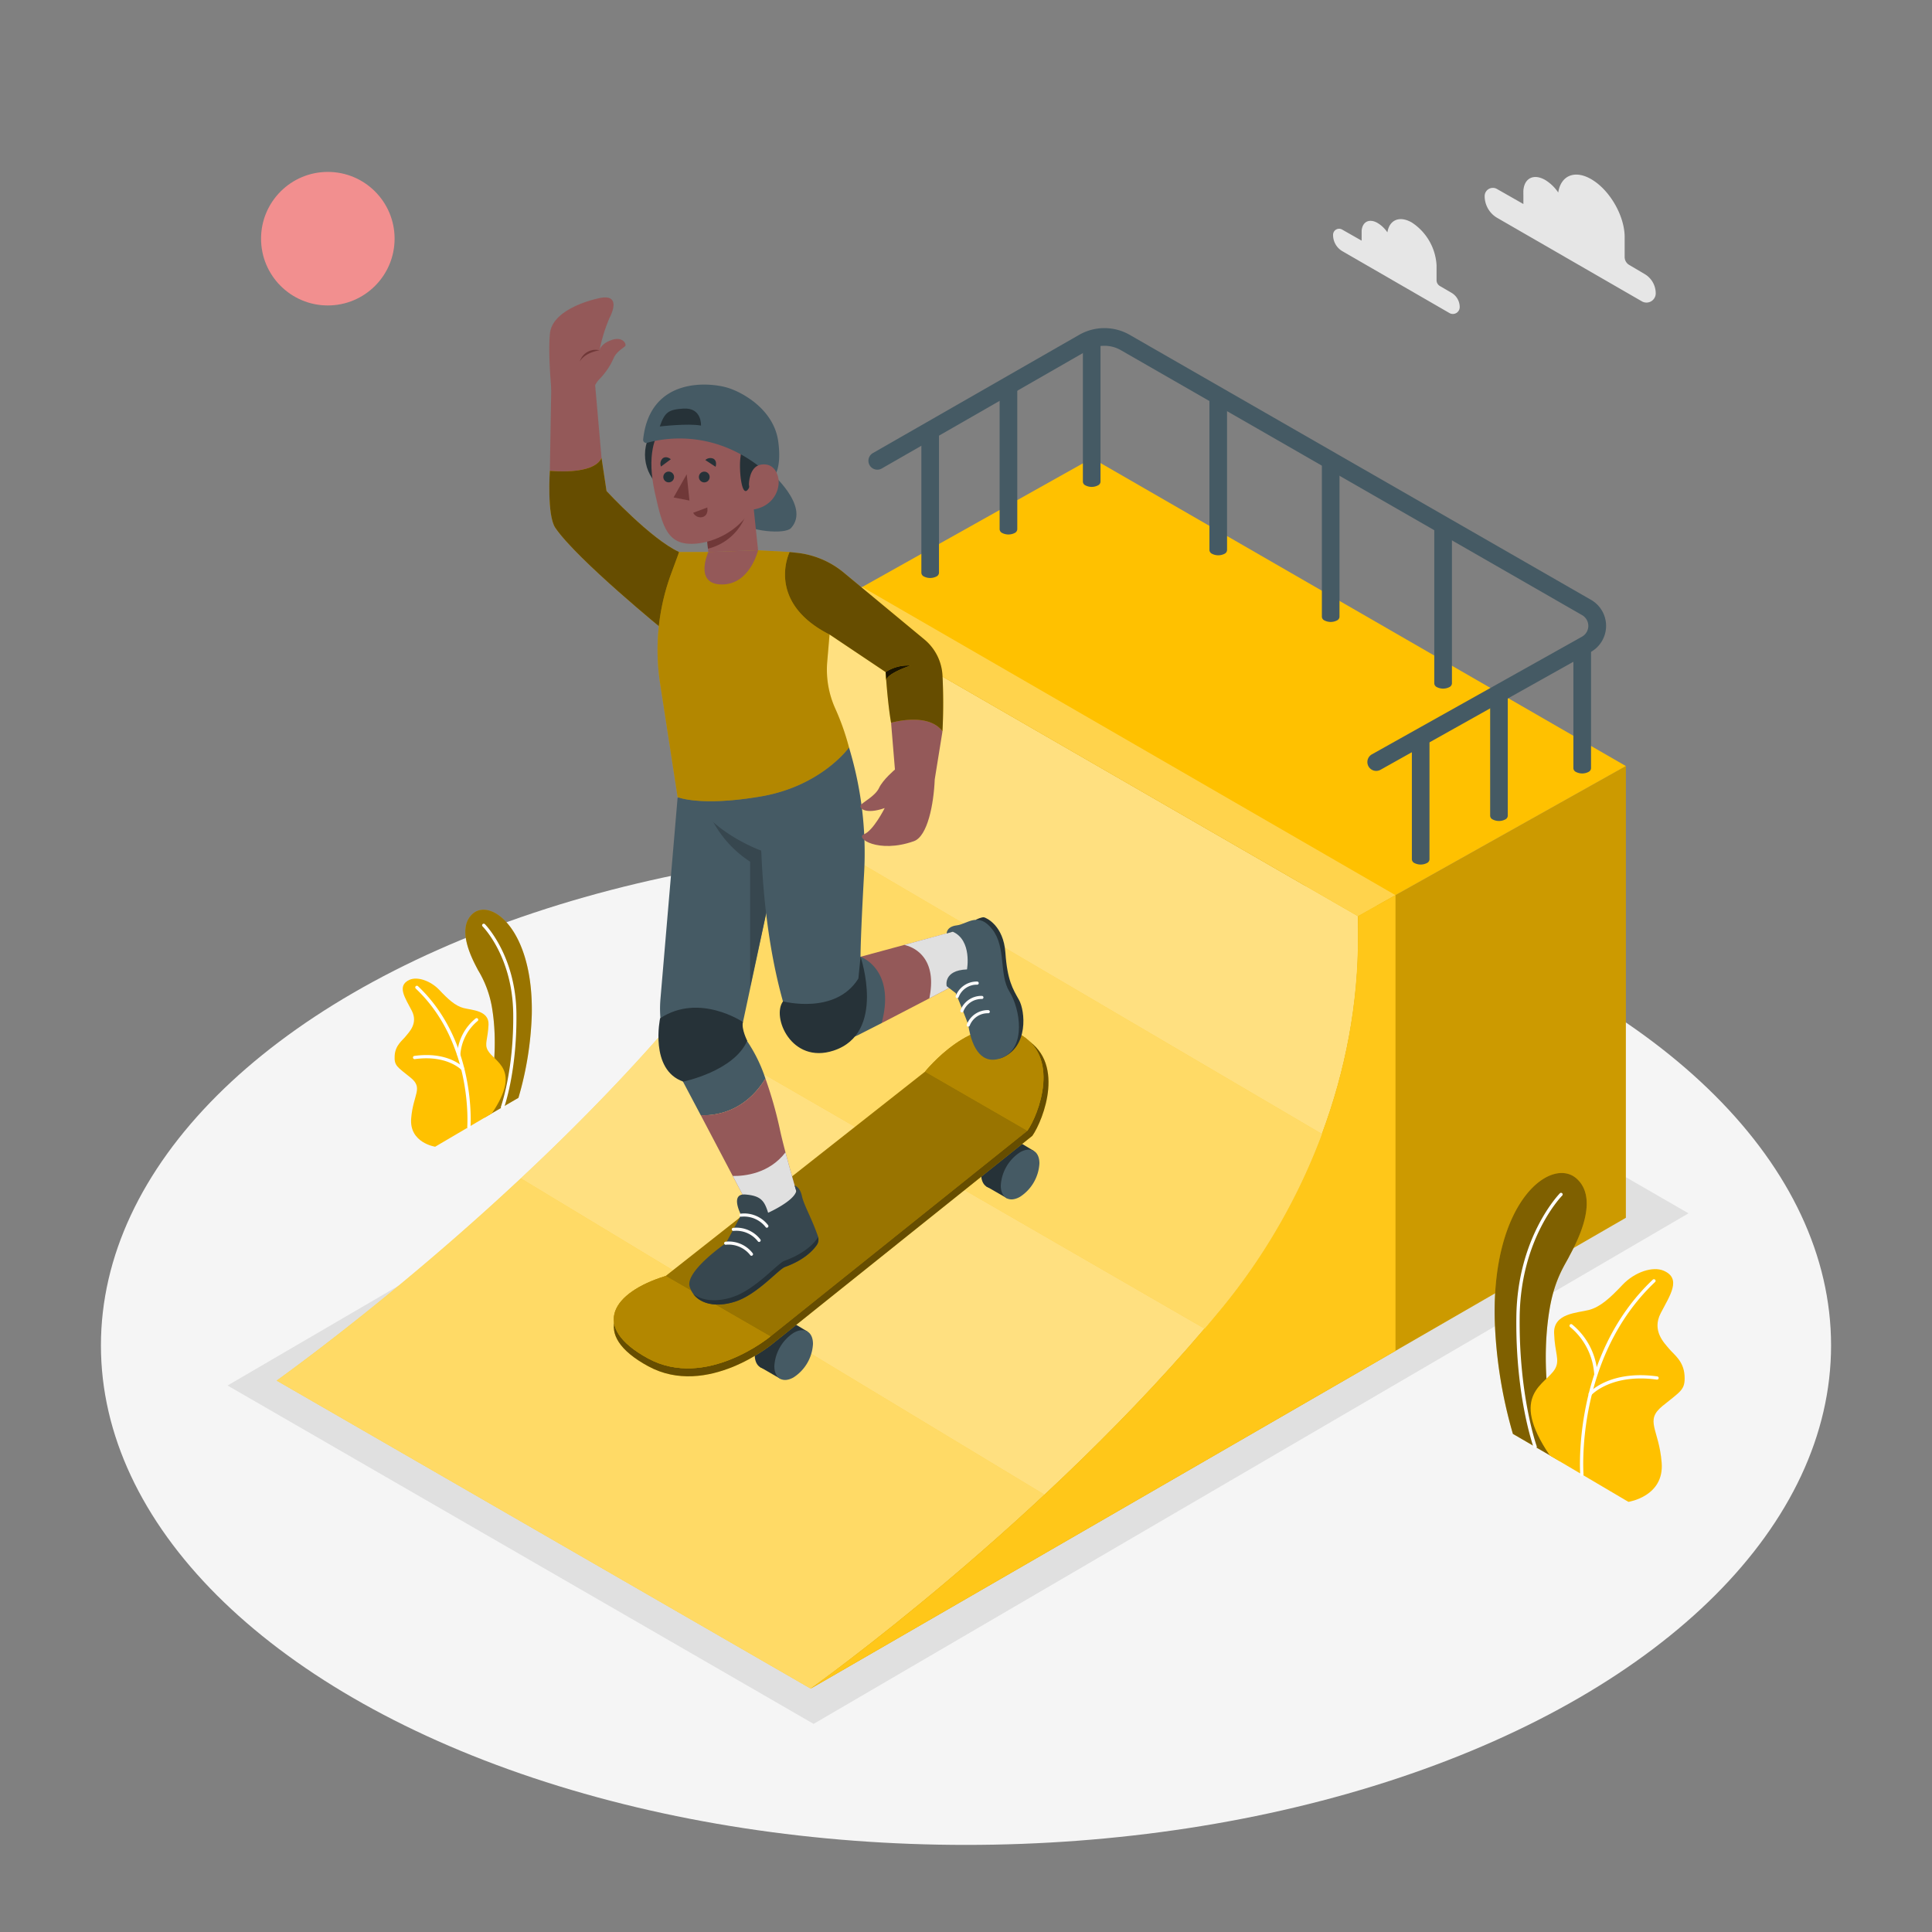 <svg xmlns="http://www.w3.org/2000/svg" viewBox="0 0 500 500"><rect x="0" y="0" width="500" height="500" fill="#808080" stroke="none"/><g id="freepik--Floor--inject-1012"><ellipse cx="250" cy="348.2" rx="223.88" ry="129.26" style="fill:#f5f5f5"></ellipse></g><g id="freepik--Shadow--inject-1012"><polygon points="436.98 314.01 210.56 446.14 58.89 358.57 285.31 226.44 436.98 314.01" style="fill:#e0e0e0"></polygon></g><g id="freepik--Clouds--inject-1012"><path d="M387.4,48.9l6.85,3.9V50.37a4.36,4.36,0,0,1,0-.51,3.91,3.91,0,0,1,0-.49v-.06h0c.24-3.21,2.68-4.44,5.65-2.73a11,11,0,0,1,3.37,3.24c.67-4.36,4.23-5.94,8.53-3.45,4.78,2.76,8.66,9.47,8.66,15v5.19a2.38,2.38,0,0,0,1.17,2l4,2.36a5.8,5.8,0,0,1,2.87,5A2.39,2.39,0,0,1,424.94,78L387.5,56.4a6.53,6.53,0,0,1-3.27-5.66A2.12,2.12,0,0,1,387.4,48.9Z" style="fill:#e6e6e6"></path><path d="M347.32,59.4l5.07,2.88V60.49c0-.13,0-.26,0-.38s0-.25,0-.37v0h0c.18-2.38,2-3.29,4.18-2a8.21,8.21,0,0,1,2.49,2.4c.5-3.23,3.13-4.39,6.31-2.56a14.17,14.17,0,0,1,6.41,11.09v3.85a1.74,1.74,0,0,0,.86,1.5l3,1.75a4.29,4.29,0,0,1,2.13,3.71A1.77,1.77,0,0,1,375.09,81l-27.7-16A4.85,4.85,0,0,1,345,60.76,1.56,1.56,0,0,1,347.32,59.4Z" style="fill:#e6e6e6"></path></g><g id="freepik--Sun--inject-1012"><circle cx="84.84" cy="61.77" r="17.28" style="fill:#f28f8f"></circle></g><g id="freepik--Track--inject-1012"><path d="M209.84,437c1-.71,61.1-43.58,106.15-98.19,22.2-26.91,35.7-61.79,35.49-96.68l0-5h0L213.3,157.42l0,5a148.93,148.93,0,0,1-34,95.69c-45.06,54.62-106.74,98.51-107.7,99.18h0L209.81,437h0Z" style="fill:#FFC100"></path><g style="opacity:0.5"><path d="M209.84,437c1-.71,61.1-43.58,106.15-98.19,22.2-26.91,35.7-61.79,35.49-96.68l0-5h0L213.3,157.42l0,5a148.93,148.93,0,0,1-34,95.69c-45.06,54.62-106.74,98.51-107.7,99.18h0L209.81,437h0Z" style="fill:#fff"></path></g><path d="M134.84,305a673.29,673.29,0,0,1-63.16,52.31h0L209.81,437h0a659.57,659.57,0,0,0,60.5-50.18Z" style="fill:#FFC100"></path><path d="M134.84,305a673.29,673.29,0,0,1-63.16,52.31h0L209.81,437h0a659.57,659.57,0,0,0,60.5-50.18Z" style="fill:#fff;opacity:0.4"></path><path d="M351.44,237.1l69.33-38.85V315.16L209.81,437s60.77-43.15,106.18-98.2c22.2-26.91,35.7-61.79,35.49-96.68Z" style="fill:#FFC100"></path><path d="M351.44,237.1l69.33-38.85V315.16L209.81,437s60.77-43.15,106.18-98.2c22.2-26.91,35.7-61.79,35.49-96.68Z" style="opacity:0.2"></path><polygon points="213.3 157.43 351.44 237.1 420.77 198.25 282.63 118.58 213.3 157.43" style="fill:#FFC100"></polygon><polygon points="351.44 237.1 361.14 231.66 223.1 151.9 213.3 157.43 351.44 237.1" style="fill:#FFC100"></polygon><polygon points="351.44 237.1 361.14 231.66 223.1 151.9 213.3 157.43 351.44 237.1" style="fill:#fff;opacity:0.3"></polygon><path d="M361.15,231.66l-9.71,5.44,0,5c.21,34.89-13.29,69.77-35.49,96.68C270.58,393.86,209.81,437,209.81,437L361.15,349.6Z" style="fill:#FFC100"></path><path d="M361.15,231.66l-9.71,5.44,0,5c.21,34.89-13.29,69.77-35.49,96.68C270.58,393.86,209.81,437,209.81,437L361.15,349.6Z" style="fill:#fff;opacity:0.1"></path><path d="M204.9,212.9a148.31,148.31,0,0,1-25.52,45.25c-1.73,2.09-3.49,4.17-5.26,6.24l137.64,79.47c1.42-1.67,2.83-3.36,4.23-5.05a158.24,158.24,0,0,0,26.14-45.33Z" style="fill:#FFC100"></path><path d="M204.9,212.9a148.31,148.31,0,0,1-25.52,45.25c-1.73,2.09-3.49,4.17-5.26,6.24l137.64,79.47c1.42-1.67,2.83-3.36,4.23-5.05a158.24,158.24,0,0,0,26.14-45.33Z" style="fill:#fff;opacity:0.4"></path><path d="M238.45,112.09v36.18h0a1.14,1.14,0,0,0,.66.93,3.6,3.6,0,0,0,3.23,0,1.16,1.16,0,0,0,.67-.93V112.09Z" style="fill:#455a64"></path><path d="M258.7,100.82V137h0a1.16,1.16,0,0,0,.67.94,3.6,3.6,0,0,0,3.23,0,1.16,1.16,0,0,0,.67-.94V100.82Z" style="fill:#455a64"></path><path d="M280.25,88.51v36.18h0a1.11,1.11,0,0,0,.67.93,3.52,3.52,0,0,0,3.22,0,1.11,1.11,0,0,0,.67-.93V88.51Z" style="fill:#455a64"></path><path d="M313,102.72v39.67h0a1.15,1.15,0,0,0,.67.93,3.54,3.54,0,0,0,3.23,0,1.13,1.13,0,0,0,.66-.93V102.72Z" style="fill:#455a64"></path><path d="M342.1,119.56v40.08h0a1.13,1.13,0,0,0,.67.93,3.54,3.54,0,0,0,3.23,0,1.12,1.12,0,0,0,.66-.93V119.56Z" style="fill:#455a64"></path><path d="M371.19,136.19v40.7h0a1.16,1.16,0,0,0,.67.94,3.6,3.6,0,0,0,3.23,0,1.16,1.16,0,0,0,.67-.94v-40.7Z" style="fill:#455a64"></path><path d="M365.39,190.52v31.9h0a1.14,1.14,0,0,0,.67.94,3.58,3.58,0,0,0,3.22,0,1.14,1.14,0,0,0,.67-.94v-31.9Z" style="fill:#455a64"></path><path d="M385.65,179.45v31.7h0a1.11,1.11,0,0,0,.67.93,3.52,3.52,0,0,0,3.22,0,1.11,1.11,0,0,0,.67-.93v-31.7Z" style="fill:#455a64"></path><path d="M407.19,167.33v31.52h0a1.15,1.15,0,0,0,.67.93,3.54,3.54,0,0,0,3.23,0,1.15,1.15,0,0,0,.67-.93V167.33Z" style="fill:#455a64"></path><path d="M356.17,199.51a2.29,2.29,0,0,1-1.12-4.29l54.39-30.46a3.21,3.21,0,0,0,0-5.57L290.07,90.62a8.54,8.54,0,0,0-8.5,0l-53.38,30.63a2.28,2.28,0,0,1-2.28-4L279.3,86.65a13.15,13.15,0,0,1,13.05,0l119.39,68.58a7.76,7.76,0,0,1-.07,13.52l-54.38,30.46A2.3,2.3,0,0,1,356.17,199.51Z" style="fill:#455a64"></path></g><g id="freepik--Plants--inject-1012"><path d="M134.17,284.12l-8.87,5.16s4.47-14.3,2-28.69a27.5,27.5,0,0,0-3.61-9.57c-.7-1.45-6.05-10.43-1.34-14.56s15.77,4.09,15.27,26.25A85.79,85.79,0,0,1,134.17,284.12Z" style="fill:#FFC100"></path><path d="M134.17,284.12l-8.87,5.16s4.47-14.3,2-28.69a27.5,27.5,0,0,0-3.61-9.57c-.7-1.45-6.05-10.43-1.34-14.56s15.77,4.09,15.27,26.25A85.79,85.79,0,0,1,134.17,284.12Z" style="opacity:0.4"></path><path d="M130.05,286.94l-.15,0a.42.42,0,0,1-.25-.54c0-.09,3.34-9.28,3.17-24.07s-7.85-22.49-7.92-22.57a.4.4,0,0,1,0-.59.42.42,0,0,1,.59,0c.08.08,8,8.1,8.16,23.15s-3.18,24.28-3.21,24.37A.42.42,0,0,1,130.05,286.94Z" style="fill:#fff"></path><path d="M127.29,288.15l-14.67,8.62s-6.71-1-6.21-7.31,3.24-7.81-.16-10.58-4.27-3-4.11-5.69,2-3.91,2.86-5,3.26-3.34,1.57-6.62-4-6.46-.58-8c2-.9,5.44.23,7.71,2.63s4.13,4.13,6.27,4.68,6.61.61,6.46,4.3-1.11,5-.21,6.61C127.91,274.93,135.12,276.59,127.29,288.15Z" style="fill:#FFC100"></path><path d="M121.31,292.08h0a.42.42,0,0,1-.38-.45c0-.22,1.57-21.7-13.33-35.79a.42.42,0,1,1,.58-.61c15.2,14.37,13.6,36.25,13.58,36.47A.41.41,0,0,1,121.31,292.08Z" style="fill:#fff"></path><path d="M118.69,273.34h0a.42.42,0,0,1-.38-.45,13,13,0,0,1,4.79-9.32.43.43,0,0,1,.59.09.42.42,0,0,1-.1.59,12.43,12.43,0,0,0-4.45,8.7A.41.41,0,0,1,118.69,273.34Z" style="fill:#fff"></path><path d="M119.77,277.07a.38.38,0,0,1-.31-.14s-3.72-4-12.11-2.83a.43.43,0,0,1-.47-.36.42.42,0,0,1,.36-.47c8.84-1.21,12.68,2.93,12.84,3.1a.42.42,0,0,1,0,.59A.38.38,0,0,1,119.77,277.07Z" style="fill:#fff"></path><path d="M391.54,371.09l12.32,7.15s-6.22-19.83-2.77-39.78c1.3-7.52,4-11.26,5-13.27S414.49,310.73,408,305s-21.86,5.67-21.17,36.39A119.52,119.52,0,0,0,391.54,371.09Z" style="fill:#FFC100"></path><path d="M391.54,371.09l12.32,7.15s-6.22-19.83-2.77-39.78c1.3-7.52,4-11.26,5-13.27S414.49,310.73,408,305s-21.86,5.67-21.17,36.39A119.52,119.52,0,0,0,391.54,371.09Z" style="opacity:0.5"></path><path d="M397.27,374.83a.43.43,0,0,1-.4-.27c0-.13-4.69-13-4.44-33.74s11.16-31.88,11.27-32a.42.42,0,0,1,.59,0,.42.42,0,0,1,0,.6c-.11.1-10.78,11-11,31.4s4.36,33.31,4.4,33.44a.42.42,0,0,1-.25.54A.34.34,0,0,1,397.27,374.83Z" style="fill:#fff"></path><path d="M401.09,376.68l20.34,12s9.31-1.37,8.61-10.14-4.49-10.83.22-14.68,5.93-4.11,5.7-7.88-2.76-5.42-4-6.92-4.52-4.64-2.18-9.19,5.52-8.95.8-11c-2.81-1.24-7.54.32-10.68,3.65s-5.73,5.73-8.7,6.5-9.17.83-9,6,1.53,6.89.29,9.16C400.23,358.34,390.23,360.65,401.09,376.68Z" style="fill:#FFC100"></path><path d="M409.37,382a.41.41,0,0,1-.41-.39c0-.3-2.24-30.56,18.78-50.43a.44.44,0,0,1,.6,0,.41.41,0,0,1,0,.59c-20.73,19.6-18.55,49.46-18.53,49.75a.42.42,0,0,1-.38.46Z" style="fill:#fff"></path><path d="M413,356a.42.42,0,0,1-.42-.39,17.31,17.31,0,0,0-6.24-12.19.42.42,0,0,1,.49-.68,17.92,17.92,0,0,1,6.59,12.81.42.42,0,0,1-.39.45Z" style="fill:#fff"></path><path d="M411.52,361.16a.43.43,0,0,1-.28-.11.41.41,0,0,1,0-.59c.21-.25,5.48-5.93,17.66-4.25a.42.42,0,0,1,.36.47.43.43,0,0,1-.47.36c-11.75-1.62-16.88,3.92-16.93,4A.43.43,0,0,1,411.52,361.16Z" style="fill:#fff"></path></g><g id="freepik--Character--inject-1012"><path d="M205.33,344.88a11,11,0,0,1-5,8.64c-2.76,1.59-5,.3-5-2.88a11,11,0,0,1,5-8.64C203.09,340.41,205.33,341.7,205.33,344.88Z" style="fill:#263238"></path><polygon points="196.65 353.76 202.06 356.89 208.96 344.6 204 341.63 196.65 353.76" style="fill:#263238"></polygon><path d="M210.4,347.81a11,11,0,0,1-5,8.64c-2.75,1.59-5,.3-5-2.88a11,11,0,0,1,5-8.64C208.17,343.34,210.4,344.63,210.4,347.81Z" style="fill:#455a64"></path><path d="M263.93,298.15a11,11,0,0,1-5,8.64c-2.76,1.59-5,.3-5-2.88a11,11,0,0,1,5-8.64C261.69,293.68,263.93,295,263.93,298.15Z" style="fill:#263238"></path><polygon points="255.25 307.03 260.67 310.15 267.56 297.86 262.6 294.89 255.25 307.03" style="fill:#263238"></polygon><path d="M269,301.08a11,11,0,0,1-5,8.64c-2.75,1.59-5,.3-5-2.88a11,11,0,0,1,5-8.64C266.77,296.61,269,297.9,269,301.08Z" style="fill:#455a64"></path><path d="M172.46,332l67.95-53.51s12.75-15.9,24.22-10.05,5.41,21.4,2.54,25.51l-67.3,53.88s-16.91,14-32.09,5.77S158.53,336.26,172.46,332Z" style="fill:#FFC100"></path><path d="M172.46,332l67.95-53.51s12.75-15.9,24.22-10.05,5.41,21.4,2.54,25.51l-67.3,53.88s-16.91,14-32.09,5.77S158.53,336.26,172.46,332Z" style="opacity:0.6"></path><path d="M172.27,330.23l67.15-52.9s12.64-15.74,24-9.95,5.33,21.17,2.49,25.23l-66.52,53.26s-16.67,13.86-31.68,5.68S158.5,334.45,172.27,330.23Z" style="fill:#FFC100"></path><path d="M172.27,330.23l67.15-52.9s12.64-15.74,24-9.95,5.33,21.17,2.49,25.23l-66.52,53.26s-16.67,13.86-31.68,5.68S158.5,334.45,172.27,330.23Z" style="opacity:0.4"></path><path d="M263.4,267.38c-11.34-5.79-24,9.95-24,9.95l26.47,15.28C268.73,288.55,274.74,273.16,263.4,267.38Z" style="fill:#FFC100"></path><path d="M263.4,267.38c-11.34-5.79-24,9.95-24,9.95l26.47,15.28C268.73,288.55,274.74,273.16,263.4,267.38Z" style="opacity:0.3"></path><path d="M167.69,351.55c15,8.18,31.68-5.68,31.68-5.68l-27.1-15.64C158.5,334.45,152.68,343.37,167.69,351.55Z" style="fill:#FFC100"></path><path d="M167.69,351.55c15,8.18,31.68-5.68,31.68-5.68l-27.1-15.64C158.5,334.45,152.68,343.37,167.69,351.55Z" style="opacity:0.3"></path><path d="M153.55,100.88a6.64,6.64,0,0,1,1.6-2.78,17.92,17.92,0,0,0,3.63-5.35c.77-1.88,2.82-2.79,3.07-3.28s-.7-2.46-3.56-1.48-3.14,2.67-3.14,2.67a42.88,42.88,0,0,1,2.57-8.34c1.44-2.79,2.07-6.16-2.57-5.17S142.87,81,142.33,86.27s.37,14.61.37,14.61Z" style="fill:#945959"></path><path d="M155.68,118.51l-1.67-19H142.68l-.38,22.3S153.11,126.18,155.68,118.51Z" style="fill:#945959"></path><path d="M155.68,118.51l1.29,8.57s11.59,12.53,18.8,15.78l-3.51,20.64s-22.94-18.66-28.55-26.91c-2.19-3.22-1.41-14.75-1.41-14.75S153.62,123.09,155.68,118.51Z" style="fill:#FFC100"></path><path d="M155.68,118.51l1.29,8.57s11.59,12.53,18.8,15.78l-3.51,20.64s-22.94-18.66-28.55-26.91c-2.19-3.22-1.41-14.75-1.41-14.75S153.62,123.09,155.68,118.51Z" style="opacity:0.6"></path><path d="M155.15,90.66s-3.71.48-5.09,2.89A4.24,4.24,0,0,1,155.15,90.66Z" style="fill:#703838"></path><path d="M198.09,279.13a38.84,38.84,0,0,0-4.69-9.62,6,6,0,0,1-1.15-4.87l9.52-44.47-1.41-19.7-25,6-4.43,52a30.7,30.7,0,0,0,3.43,16.93l7,13.23C184.94,288.76,192.7,287.92,198.09,279.13Z" style="fill:#455a64"></path><path d="M183.44,210.36A28.6,28.6,0,0,0,194.13,223V255.4l7.64-35.23Z" style="fill:#37474f"></path><path d="M206.08,308.26S202.79,297,201.77,292a105.26,105.26,0,0,0-3.68-12.88c-5.39,8.79-13.15,9.63-16.74,9.48L195,314.54S205,315.76,206.08,308.26Z" style="fill:#945959"></path><path d="M203.28,298.23c-4.21,5.5-10.55,6.16-13.64,6.11l5.37,10.2s10,1.22,11.07-6.28C206.08,308.26,204.57,303.11,203.28,298.23Z" style="fill:#e0e0e0"></path><polygon points="228.17 264.78 248.15 254.4 246.58 241.13 222.71 247.61 228.17 264.78" style="fill:#945959"></polygon><path d="M219.72,193.44a93.78,93.78,0,0,1,3.92,32.37c-1,17.86-.93,21.8-.93,21.8s9.19,3.18,5.46,17.17l-5.9,3a13.86,13.86,0,0,1-19.65-8.64c-2.47-8.83-4.91-21.64-5.61-39,0,0-15.1-5.32-19-16.65Z" style="fill:#455a64"></path><path d="M183.31,142.86l12.88-.45,8.16.45,10.62,18-.87,10.25a24.46,24.46,0,0,0,2.1,12.34,63.36,63.36,0,0,1,3.52,10s-7.13,10-22.84,12.67-21.51.17-21.51.17l-4.53-29.38a57.17,57.17,0,0,1,2.92-28.62l2-5.42Z" style="fill:#FFC100"></path><path d="M183.31,142.86l12.88-.45,8.16.45,10.62,18-.87,10.25a24.46,24.46,0,0,0,2.1,12.34,63.36,63.36,0,0,1,3.52,10s-7.13,10-22.84,12.67-21.51.17-21.51.17l-4.53-29.38a57.17,57.17,0,0,1,2.92-28.62l2-5.42Z" style="opacity:0.3"></path><path d="M199,121.84s10.9,9.09,5.73,14.81c-1.57,1.75-11,.85-13.43-1.65s-6.41-11.8-6.41-11.8Z" style="fill:#455a64"></path><circle cx="177.87" cy="117.66" r="10.95" style="fill:#263238"></circle><path d="M183.31,142.86s-3.8,8.36,3.49,8.4,9.39-8.85,9.39-8.85Z" style="fill:#945959"></path><polygon points="183.31 142.86 196.19 142.41 194.66 127.84 181.87 129.18 183.31 142.86" style="fill:#945959"></polygon><path d="M183.22,142a14,14,0,0,0,10.53-11.57l-.45-4.25-11.61,1.22Z" style="fill:#703838"></path><path d="M177.26,106.65s-12,1.72-7.78,20.86c2,9,3.25,14,11.05,13.14s18.68-7.89,16.3-23.46S177.26,106.65,177.26,106.65Z" style="fill:#945959"></path><polygon points="177.72 122.75 178.43 129.54 174.32 128.74 177.72 122.75" style="fill:#703838"></polygon><path d="M183.65,123.31a1.39,1.39,0,1,1-1.53-1.24A1.39,1.39,0,0,1,183.65,123.31Z" style="fill:#263238"></path><path d="M174.44,123.3a1.39,1.39,0,1,1-1.53-1.24A1.39,1.39,0,0,1,174.44,123.3Z" style="fill:#263238"></path><path d="M171.07,120.74l2.54-1.89s-1.15-1-2.12-.22A1.9,1.9,0,0,0,171.07,120.74Z" style="fill:#263238"></path><path d="M182.54,119.06l2.65,1.74s.51-1.42-.53-2.07A1.91,1.91,0,0,0,182.54,119.06Z" style="fill:#263238"></path><path d="M179.4,132.71s4.81-1.79,3.63-1.39c0,0,.46,1.94-1.15,2.48A2.14,2.14,0,0,1,179.4,132.71Z" style="fill:#703838"></path><path d="M169,111.36s4.21,3.19,14,1.42,9.2,1,8.61,5.76c-.41,3.26.41,11.69,2.43,7.31l4.87-.51-1-9.74a12.52,12.52,0,0,0-13.75-11.14L174,105.52Z" style="fill:#263238"></path><path d="M167.49,114.6c4.15-1.19,18.83-4.1,32.49,9.16,0,0,2.48-1.92,1.42-9.56s-8.16-12.16-12.65-13.71-20.51-3.34-22.3,13.21A.82.82,0,0,0,167.49,114.6Z" style="fill:#455a64"></path><path d="M193.82,125.36s0-4.71,3.23-5.14c3.54-.47,4.38,2.9,4.46,4.12.21,3.21-2,6.93-6.82,7.57Z" style="fill:#945959"></path><path d="M170.75,110.37s7.38-.86,10.67-.23c0,0,.28-4.68-4.51-4.4C173,106,172.07,106.61,170.75,110.37Z" style="fill:#263238"></path><path d="M230.61,187.06l1,12.1s-3.09,2.58-4.12,4.77-4.37,3.73-4.76,4.5,1.26,2.42,6.23.7c0,0-2.92,5.83-5.35,6.77s3.68,5.07,12.9,1.8c3.53-1.25,5.14-9.53,5.4-16l2-12.41S240.4,181.52,230.61,187.06Z" style="fill:#945959"></path><path d="M204.35,142.86s-6.39,12.92,10.43,21.41l14.42,9.66s.51,8,1.41,13.13c0,0,9.53-2.84,13.3,2.19a141.63,141.63,0,0,0,0-14.56,13,13,0,0,0-4.72-9.23l-20.84-17.28a22.79,22.79,0,0,0-12.1-5.11Z" style="fill:#FFC100"></path><path d="M204.35,142.86s-6.39,12.92,10.43,21.41l14.42,9.66s.51,8,1.41,13.13c0,0,9.53-2.84,13.3,2.19a141.63,141.63,0,0,0,0-14.56,13,13,0,0,0-4.72-9.23l-20.84-17.28a22.79,22.79,0,0,0-12.1-5.11Z" style="opacity:0.6"></path><path d="M229.2,173.93a10.54,10.54,0,0,1,6.44-1.68s-5.89,1.94-6.28,3.74Z" style="fill:#FFC100"></path><path d="M229.2,173.93a10.54,10.54,0,0,1,6.44-1.68s-5.89,1.94-6.28,3.74Z" style="opacity:0.9"></path><path d="M222.71,247.61s6.75,19.79-7,24.29c-10.92,3.57-16.08-8.76-13.06-12.75,0,0,13.58,3.61,19.5-5.91Z" style="fill:#263238"></path><path d="M234,244.55s9.08,1.4,6.51,13.82l7.65-4s4.54-2.66,3.54-7.82a6.38,6.38,0,0,0-5.11-5.45Z" style="fill:#e0e0e0"></path><path d="M252.6,238s1.54-.75,2.11-.59,5,2.1,5.49,9.18,1.91,9.35,3.51,12.18,2.57,12.21-4.47,15S252.6,238,252.6,238Z" style="fill:#263238"></path><path d="M246.58,241.13l-1.58.45s-.09-1.78,2.63-2.1,5.56-3.64,9.19,1.05,1.67,11.68,4.43,16.11,4.46,14.57-2,17.13c-4.9,1.94-7.67-2.08-8.66-8.49-.09-.59-3.23-8.25-3.23-8.25L245,255.22s-1-4.1,5.26-4.34C250.26,250.88,251.63,243.36,246.58,241.13Z" style="fill:#455a64"></path><path d="M250.58,265.69l-.11,0a.41.41,0,0,1-.28-.51,5.83,5.83,0,0,1,5.55-3.77.44.44,0,0,1,.43.4.41.41,0,0,1-.39.42,5,5,0,0,0-4.81,3.18A.41.41,0,0,1,250.58,265.69Z" style="fill:#fafafa"></path><path d="M248.94,262l-.12,0a.41.41,0,0,1-.27-.5,5.8,5.8,0,0,1,5.55-3.77.42.42,0,0,1,.42.39.4.4,0,0,1-.39.42,5,5,0,0,0-4.8,3.19A.4.4,0,0,1,248.94,262Z" style="fill:#fafafa"></path><path d="M247.72,258.3l-.12,0a.4.4,0,0,1-.27-.51,5.82,5.82,0,0,1,5.55-3.77.42.42,0,0,1,.42.39.41.41,0,0,1-.39.43,5,5,0,0,0-4.8,3.18A.42.42,0,0,1,247.72,258.3Z" style="fill:#fafafa"></path><path d="M192.25,264.49s-11.3-7.64-21.42-.95c0,0-2.82,13.33,6,16.38,0,0,13.09-2.67,16.55-10.56C193.4,269.36,191.85,266.4,192.25,264.49Z" style="fill:#263238"></path><path d="M198.79,313.86s6.61-2.94,7.29-5.6l-.45-1.44s1.38.26,1.91,2.73c.49,2.3,2.57,5.82,4.15,10.42a2.53,2.53,0,0,1-.32,2.26c-1,1.44-3.32,3.89-8.19,5.65-1.71.62-7.25,7.23-13,9s-10.44.13-11.69-3.87,9.38-11.29,9.38-11.29l3.93-7.27s-3-5.62,1.09-5.31S197.84,310.84,198.79,313.86Z" style="fill:#37474f"></path><path d="M198.47,317.75a.4.4,0,0,1-.32-.17,7.1,7.1,0,0,0-6.31-2.7.41.41,0,0,1-.45-.34.4.4,0,0,1,.34-.45,7.79,7.79,0,0,1,7.07,3,.41.41,0,0,1-.09.55A.43.43,0,0,1,198.47,317.75Z" style="fill:#fafafa"></path><path d="M196.47,321.42a.39.39,0,0,1-.33-.16,7.1,7.1,0,0,0-6.31-2.7.41.41,0,0,1-.45-.34.4.4,0,0,1,.34-.45,7.82,7.82,0,0,1,7.07,3,.4.4,0,0,1-.09.56A.39.39,0,0,1,196.47,321.42Z" style="fill:#fafafa"></path><path d="M194.49,325a.38.38,0,0,1-.32-.16,7.12,7.12,0,0,0-6.32-2.7.4.4,0,0,1-.44-.34.4.4,0,0,1,.33-.45,7.79,7.79,0,0,1,7.07,3,.4.4,0,0,1-.09.56A.39.39,0,0,1,194.49,325Z" style="fill:#fafafa"></path><path d="M211.6,320.38c-1,1.5-3.47,4.07-8.57,5.91-1.79.64-7.58,7.56-13.62,9.45-4.14,1.3-7.74.87-10-.87,1.95,2.63,6,3.54,10.76,2,5.77-1.8,11.31-8.41,13-9,4.87-1.76,7.19-4.21,8.19-5.65a2.5,2.5,0,0,0,.36-2.09A1.41,1.41,0,0,1,211.6,320.38Z" style="fill:#263238"></path></g></svg>
